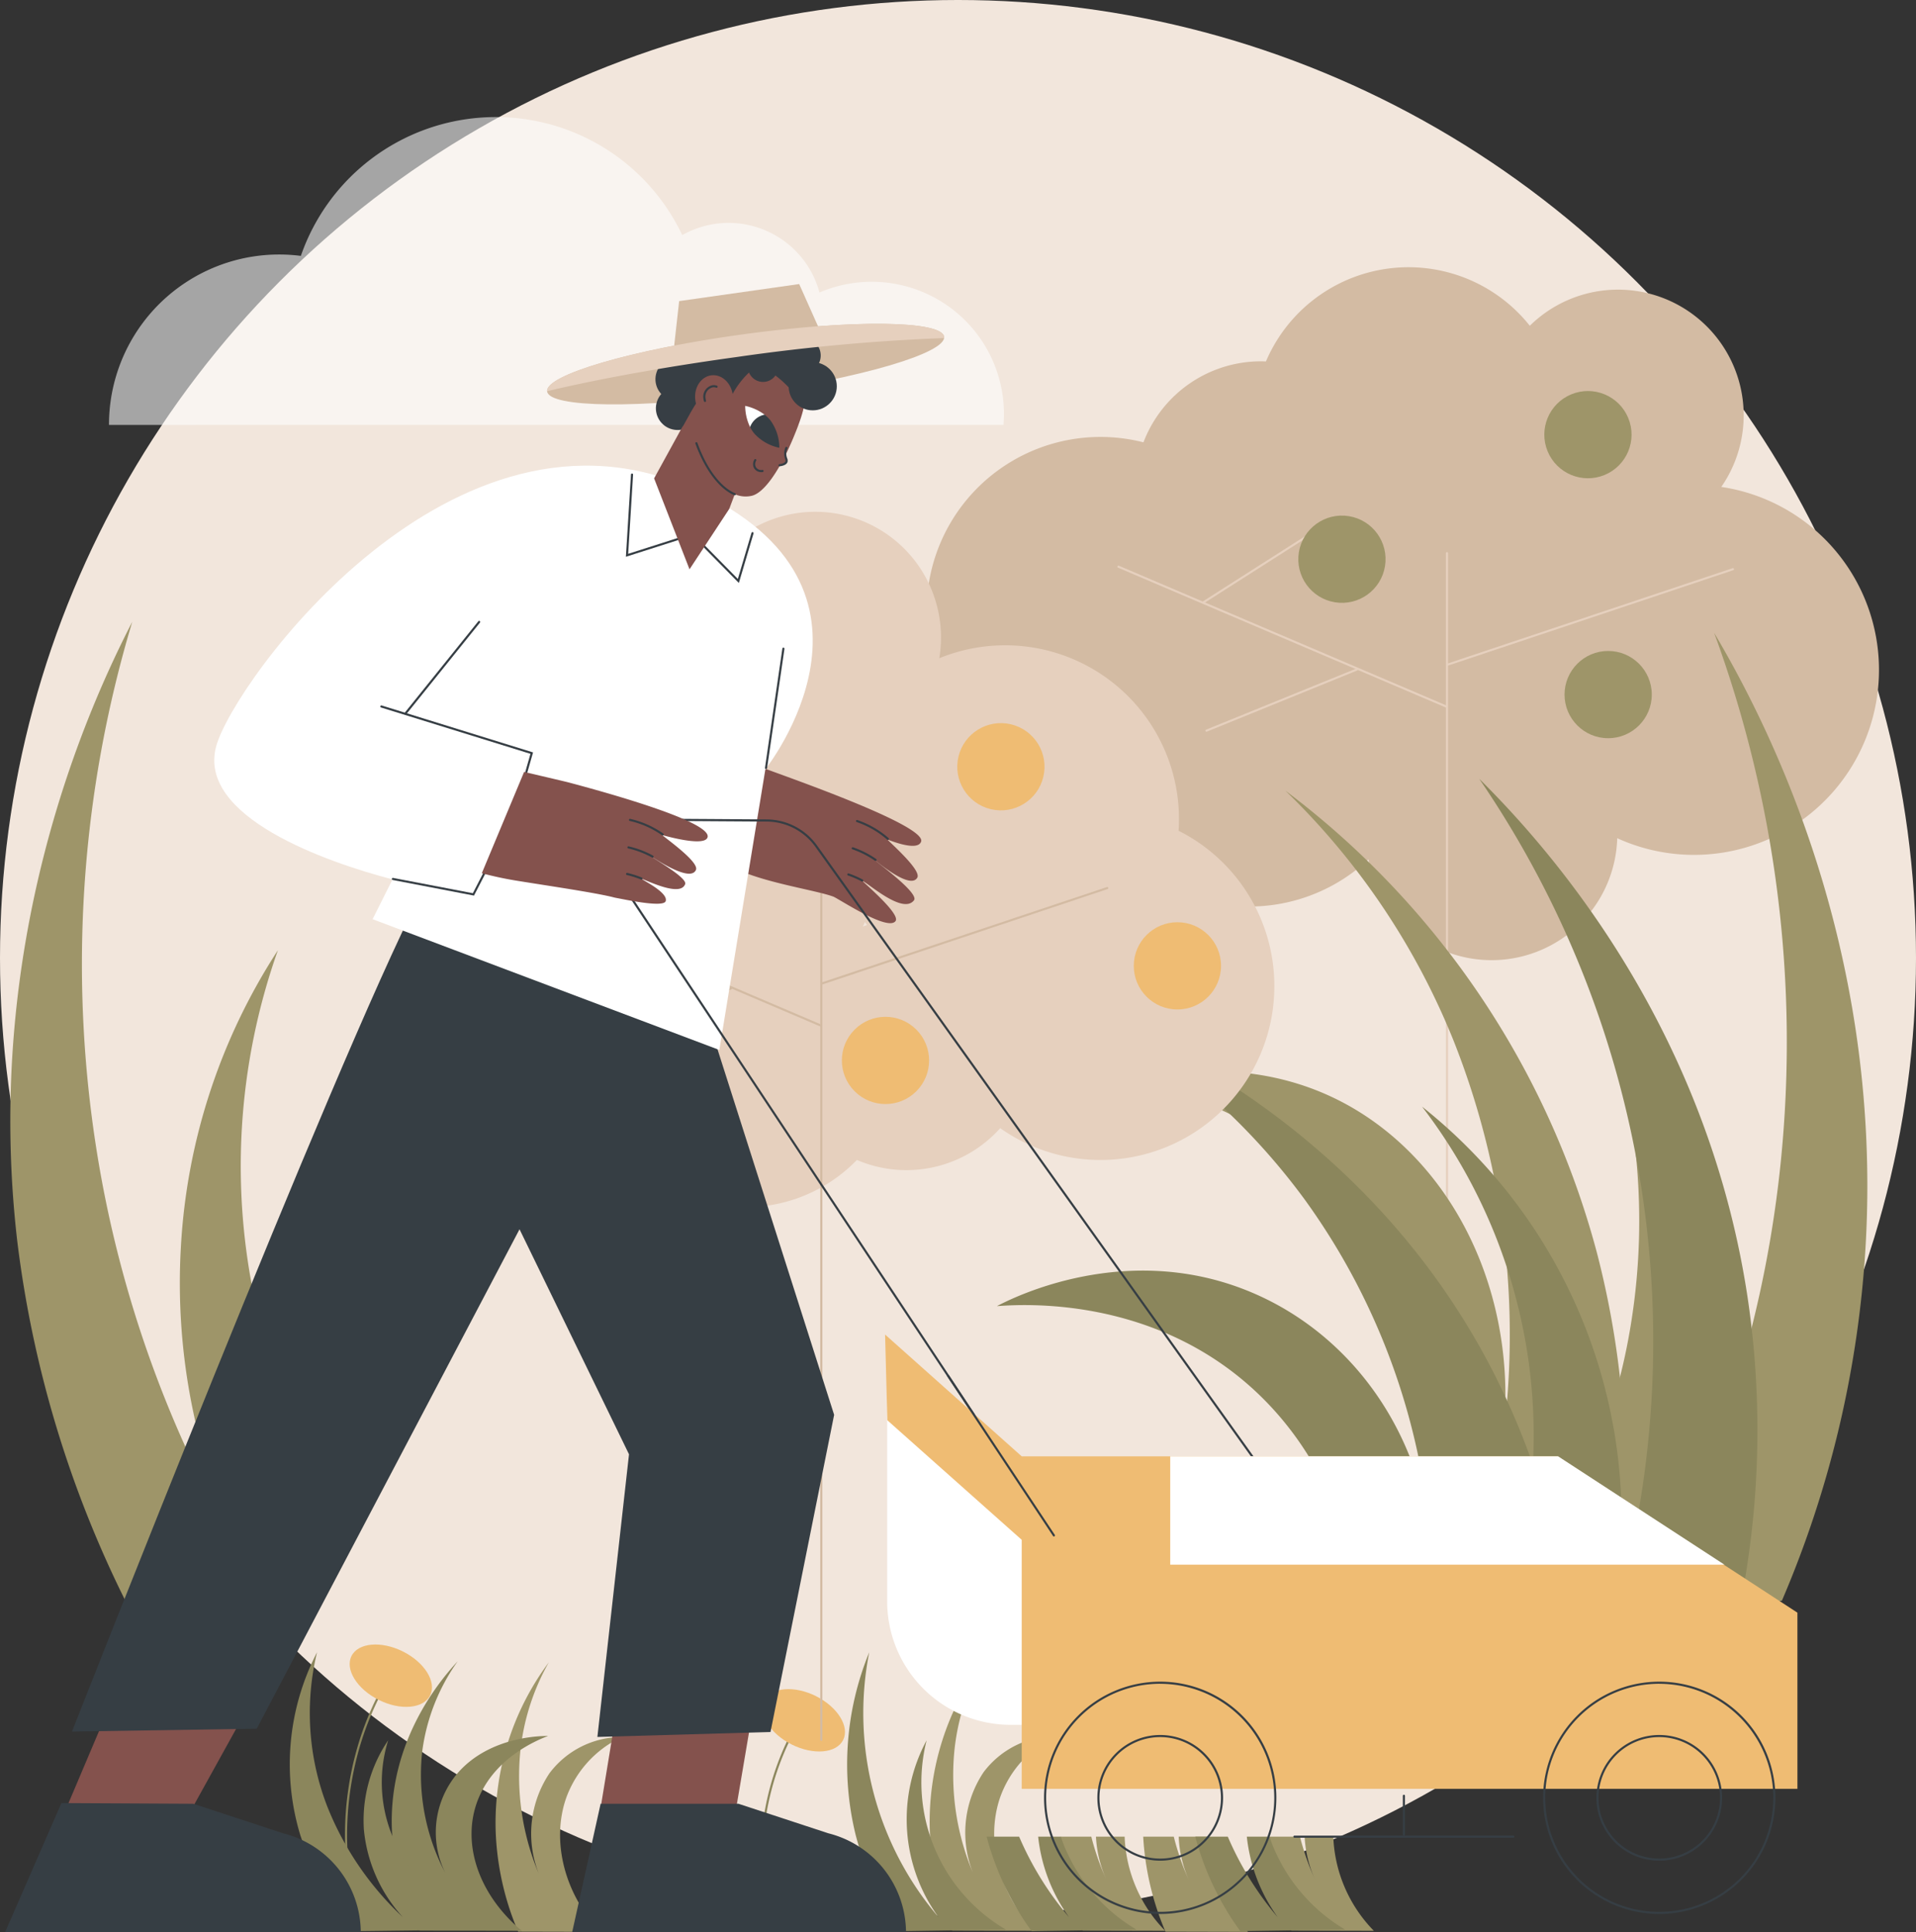 <svg xmlns="http://www.w3.org/2000/svg" width="221.246" height="223.108" viewBox="0 0 221.246 223.108">
  <rect x="0" y="0" width="221.246" height="223.108" fill="#333333" stroke="none"/>
  <g id="Lawn_mowing_service" data-name="Lawn mowing service" transform="translate(-342.635 -335)">
    <circle id="Elipse_7715" data-name="Elipse 7715" cx="110.623" cy="110.623" r="110.623" transform="translate(342.635 335)" fill="#f2e6dc"/>
    <path id="Trazado_223193" data-name="Trazado 223193" d="M814.568,1940.65a32.475,32.475,0,0,1-2.6-11.761,31.076,31.076,0,0,1,6.142-19.34,26.377,26.377,0,0,0-3.309,10.469,29.081,29.081,0,0,0,2.513,14.765,12.563,12.563,0,0,1,.865-12.417,10.447,10.447,0,0,1,8.367-4.192,12.4,12.4,0,0,0-6.469,7.145c-1.689,5-.11,11.083,4.022,15.354Z" transform="translate(-412.101 -1382.585)" fill="#9e9569"/>
    <path id="Trazado_223194" data-name="Trazado 223194" d="M1432.833,2074.686h-3.312a13.683,13.683,0,0,0,1.214,5.1,29.679,29.679,0,0,1-1.78-5.1h-3.532a32.585,32.585,0,0,0,2.568,10.969l9.528.023A16.377,16.377,0,0,1,1432.833,2074.686Z" transform="translate(-950.779 -1527.589)" fill="#9e9569"/>
    <g id="Grupo_175508" data-name="Grupo 175508" transform="translate(449.637 365.859)">
      <path id="Trazado_223195" data-name="Trazado 223195" d="M1312.059,613.489a14.514,14.514,0,0,0-22.112-18.61,17.894,17.894,0,0,0-30.47,4.12c-.19-.007-.381-.015-.573-.015a14.519,14.519,0,0,0-13.569,9.356,20.08,20.08,0,1,0-6.957,39.438,20.075,20.075,0,0,0,32.93,8.725,14.515,14.515,0,0,0,28.735-2.448,21.363,21.363,0,1,0,12.016-40.567Zm-43.594,10.93c-.011.189-.024.378-.031.568-.121-.078-.24-.157-.363-.233C1268.205,624.645,1268.336,624.532,1268.466,624.419Z" transform="translate(-1220.298 -588.119)" fill="#d3bba3"/>
      <path id="Trazado_223196" data-name="Trazado 223196" d="M1438.935,887.179a.123.123,0,0,1-.048-.01l-37.864-16.153a.122.122,0,0,1,.1-.224l37.864,16.153a.122.122,0,0,1-.048.234Z" transform="translate(-1378.924 -836.321)" fill="#e6d0be"/>
      <path id="Trazado_223197" data-name="Trazado 223197" d="M1712.3,958.421a.122.122,0,0,1-.122-.122V858.082a.122.122,0,1,1,.244,0V958.3A.122.122,0,0,1,1712.3,958.421Z" transform="translate(-1652.214 -825.062)" fill="#e6d0be"/>
      <path id="Trazado_223198" data-name="Trazado 223198" d="M1713.343,884.4a.122.122,0,0,1-.039-.238l32.885-11a.122.122,0,1,1,.078.231l-32.885,11A.123.123,0,0,1,1713.343,884.4Z" transform="translate(-1653.125 -838.406)" fill="#e6d0be"/>
      <path id="Trazado_223199" data-name="Trazado 223199" d="M1481.6,848.866a.122.122,0,0,1-.066-.225l12.158-7.758a.122.122,0,1,1,.131.206l-12.158,7.758A.122.122,0,0,1,1481.6,848.866Z" transform="translate(-1449.638 -810.051)" fill="#e6d0be"/>
      <path id="Trazado_223200" data-name="Trazado 223200" d="M1484.451,975.439a.122.122,0,0,1-.046-.235l17.369-7.063a.122.122,0,1,1,.092.226L1484.5,975.43A.123.123,0,0,1,1484.451,975.439Z" transform="translate(-1452.139 -921.802)" fill="#e6d0be"/>
      <circle id="Elipse_7716" data-name="Elipse 7716" cx="5.037" cy="5.037" r="5.037" transform="translate(69.78 16.608) rotate(-22.5)" fill="#9e9569"/>
      <circle id="Elipse_7717" data-name="Elipse 7717" cx="5.037" cy="5.037" r="5.037" transform="translate(42.176 37.884) rotate(-80.783)" fill="#9e9569"/>
      <circle id="Elipse_7718" data-name="Elipse 7718" cx="5.037" cy="5.037" r="5.037" transform="translate(73.66 44.314)" fill="#9e9569"/>
    </g>
    <path id="Trazado_223201" data-name="Trazado 223201" d="M1758.6,1046.224a121.8,121.8,0,0,0,9.677-41.176c1.939-34.766-11.647-60.7-17.5-70.582a137.276,137.276,0,0,1,7.713,60.865,134.135,134.135,0,0,1-14.291,48.228,72.315,72.315,0,0,0,5.243-36.8,69.862,69.862,0,0,0-13.209-33.445,74.548,74.548,0,0,1,4.9,41.167,70.535,70.535,0,0,1-20.271,39.032Z" transform="translate(-1210.203 -526.381)" fill="#9e9569"/>
    <path id="Trazado_223202" data-name="Trazado 223202" d="M1469.581,1175.16a102.831,102.831,0,0,0-2.613-38.053,98.406,98.406,0,0,0-35.952-53.258,83.528,83.528,0,0,1,19.415,28.844,92.086,92.086,0,0,1,5.571,47.1c2.035-14.471-3.273-28.82-13.731-36.947-12.788-9.938-27.2-5.847-29.166-5.25,3.4.517,16.986,3.017,26.041,15.919,9.607,13.689,10.244,33.569,1.514,50.239Z" transform="translate(-939.962 -657.552)" fill="#9e9569"/>
    <path id="Trazado_223203" data-name="Trazado 223203" d="M1725.654,1170.961a103.934,103.934,0,0,0,1.389-38.906c-4.914-31.516-23.265-51.816-30.916-59.4a114.992,114.992,0,0,1,14.937,99,60.866,60.866,0,0,0-21.537-61.138,62.386,62.386,0,0,1,.695,75.033Z" transform="translate(-1182.683 -647.723)" fill="#8b865c"/>
    <path id="Trazado_223204" data-name="Trazado 223204" d="M1353.262,1366.589a86.472,86.472,0,0,0-10-33.484c-14.051-25.941-37.508-36.695-45.55-39.957a76.72,76.72,0,0,1,24.614,21.653,77.7,77.7,0,0,1,14.665,40.942c-.846-13.381-8.841-25.083-20.649-30.117-14.439-6.156-27.714.585-29.519,1.54,3.427-.265,17.184-.933,28.556,8.673,12.065,10.192,16.581,27.84,11.317,44.62Z" transform="translate(-829.072 -841.334)" fill="#8b865c"/>
    <path id="Trazado_223205" data-name="Trazado 223205" d="M1225.722,1939.669a32.477,32.477,0,0,1-2.6-11.761,31.078,31.078,0,0,1,6.142-19.34,26.378,26.378,0,0,0-3.309,10.469,29.079,29.079,0,0,0,2.513,14.765,12.563,12.563,0,0,1,.865-12.417,10.447,10.447,0,0,1,8.367-4.192,12.4,12.4,0,0,0-6.469,7.145c-1.689,5-.11,11.083,4.022,15.354Z" transform="translate(-773.128 -1381.724)" fill="#9e9569"/>
    <path id="Trazado_223206" data-name="Trazado 223206" d="M1151.1,1932.245a32.818,32.818,0,0,1-5.252-11.116,34.154,34.154,0,0,1,1.567-21.089,36.314,36.314,0,0,0,8,30.588,19.222,19.222,0,0,1-1.371-20.424,19.7,19.7,0,0,0,9.15,21.858Z" transform="translate(-704.408 -1374.236)" fill="#8b865c"/>
    <path id="Trazado_223207" data-name="Trazado 223207" d="M1351.179,2074.686a13.686,13.686,0,0,0,1.211,4.982,29.677,29.677,0,0,1-1.749-4.982h-3.557a32.59,32.59,0,0,0,2.563,10.849l9.528.023a16.4,16.4,0,0,1-4.685-10.872Z" transform="translate(-881.99 -1527.589)" fill="#9e9569"/>
    <path id="Trazado_223208" data-name="Trazado 223208" d="M1285.987,2075.542c-.112-.287-.213-.573-.308-.856h-2.617a19.388,19.388,0,0,0,3.566,9.3,36.635,36.635,0,0,1-5.762-9.3h-3.755a32.858,32.858,0,0,0,5.2,10.913l12.1-.183A20.011,20.011,0,0,1,1285.987,2075.542Z" transform="translate(-820.548 -1527.589)" fill="#8b865c"/>
    <path id="Trazado_223209" data-name="Trazado 223209" d="M1548.809,2074.686a13.691,13.691,0,0,0,1.211,4.982,29.679,29.679,0,0,1-1.749-4.982h-3.557a32.585,32.585,0,0,0,2.563,10.849l9.528.023a16.4,16.4,0,0,1-4.685-10.872Z" transform="translate(-1055.525 -1527.589)" fill="#9e9569"/>
    <path id="Trazado_223210" data-name="Trazado 223210" d="M1483.617,2075.542c-.112-.287-.213-.573-.308-.856h-2.617a19.385,19.385,0,0,0,3.566,9.3,36.631,36.631,0,0,1-5.762-9.3h-3.755a32.853,32.853,0,0,0,5.2,10.913l12.1-.183A20.01,20.01,0,0,1,1483.617,2075.542Z" transform="translate(-994.083 -1527.589)" fill="#8b865c"/>
    <path id="Trazado_223211" data-name="Trazado 223211" d="M716.882,1939.669a27.4,27.4,0,0,1-3.221-11.761c-.35-10.106,5.509-17.079,7.6-19.34a23.088,23.088,0,0,0-4.1,10.469,24.338,24.338,0,0,0,3.11,14.765,10.544,10.544,0,0,1,1.07-12.417c3.7-4.151,9.553-4.2,10.357-4.192-1.219.46-6.036,2.429-8.007,7.145-2.091,5-.136,11.083,4.978,15.354Z" transform="translate(-325.778 -1381.724)" fill="#8b865c"/>
    <path id="Trazado_223212" data-name="Trazado 223212" d="M624.525,1932.245a30.67,30.67,0,0,1-6.5-11.116,28.157,28.157,0,0,1,1.94-21.089,29.88,29.88,0,0,0,1.159,17.745,35.379,35.379,0,0,0,8.749,12.843,17.37,17.37,0,0,1-4.5-10.138,16.457,16.457,0,0,1,2.807-10.286,16.321,16.321,0,0,0,.9,11.984c2.916,6.064,8.641,9.028,10.422,9.875Z" transform="translate(-240.721 -1374.236)" fill="#8b865c"/>
    <path id="Trazado_223213" data-name="Trazado 223213" d="M365.712,1037.1a127.993,127.993,0,0,1-12.5-41.573c-4-34.589,8.026-61.289,13.282-71.5a137.277,137.277,0,0,0-4.089,61.215,134.132,134.132,0,0,0,17.126,47.3,72.314,72.314,0,0,1-7.417-36.424,69.862,69.862,0,0,1,11.2-34.169,74.547,74.547,0,0,0-2.454,41.385c5,21.872,2.478,13.936,9.252,25.66C380.736,1037.074,378.411,1038.782,365.712,1037.1Z" transform="translate(-8.586 -517.222)" fill="#9e9569"/>
    <path id="Trazado_223214" data-name="Trazado 223214" d="M1063.173,1982.015a.122.122,0,0,1-.122-.114,32.008,32.008,0,0,1,1.627-12.553,31.64,31.64,0,0,1,2.673-5.812.122.122,0,1,1,.21.124,31.412,31.412,0,0,0-2.653,5.767,31.766,31.766,0,0,0-1.615,12.458.122.122,0,0,1-.114.13Z" transform="translate(-632.52 -1429.938)" fill="#8b865c"/>
    <path id="Trazado_223215" data-name="Trazado 223215" d="M669.617,1950.995a.122.122,0,0,1-.121-.115,36.437,36.437,0,0,1,1.626-13.419,35,35,0,0,1,2.673-6.214.122.122,0,0,1,.214.118,34.762,34.762,0,0,0-2.654,6.17,36.2,36.2,0,0,0-1.615,13.33.122.122,0,0,1-.114.129Z" transform="translate(-286.945 -1401.583)" fill="#8b865c"/>
    <ellipse id="Elipse_7719" data-name="Elipse 7719" cx="3.126" cy="5.08" rx="3.126" ry="5.08" transform="matrix(0.447, -0.894, 0.894, 0.447, 429.516, 534.183)" fill="#efbc73"/>
    <g id="Grupo_175510" data-name="Grupo 175510" transform="translate(386.783 394.097)">
      <path id="Trazado_223216" data-name="Trazado 223216" d="M715.627,862.249a14.514,14.514,0,0,0,14,25.285,17.894,17.894,0,0,0,29.929,7.046c.175.075.351.15.53.218a14.519,14.519,0,0,0,16.017-3.886,20.08,20.08,0,1,0,20.6-34.345,20.075,20.075,0,0,0-27.635-19.922,14.515,14.515,0,0,0-27.711-7.987,21.363,21.363,0,1,0-25.725,33.59Zm44.62,5.378c.078-.173.157-.344.232-.52.085.116.168.233.256.347C760.571,867.508,760.409,867.567,760.247,867.627Z" transform="translate(-704.755 -819.729)" fill="#e6d0be"/>
      <g id="Grupo_175509" data-name="Grupo 175509" transform="translate(12.624 39.398)">
        <path id="Trazado_223217" data-name="Trazado 223217" d="M846.287,1189.2a.12.12,0,0,1-.048-.01l-37.864-16.153a.122.122,0,0,1,.1-.224l37.864,16.153a.122.122,0,0,1-.048.234Z" transform="translate(-808.301 -1169.157)" fill="#d3bba3"/>
        <path id="Trazado_223218" data-name="Trazado 223218" d="M1119.657,1260.444a.122.122,0,0,1-.122-.122V1160.1a.122.122,0,1,1,.244,0v100.217A.122.122,0,0,1,1119.657,1260.444Z" transform="translate(-1081.59 -1157.899)" fill="#d3bba3"/>
        <path id="Trazado_223219" data-name="Trazado 223219" d="M1120.695,1186.423a.122.122,0,0,1-.039-.238l32.885-11a.122.122,0,1,1,.077.231l-32.885,11A.123.123,0,0,1,1120.695,1186.423Z" transform="translate(-1082.502 -1171.242)" fill="#d3bba3"/>
        <path id="Trazado_223220" data-name="Trazado 223220" d="M888.955,1150.889a.122.122,0,0,1-.066-.225l12.158-7.758a.122.122,0,0,1,.131.206l-12.158,7.758A.122.122,0,0,1,888.955,1150.889Z" transform="translate(-879.015 -1142.887)" fill="#d3bba3"/>
        <path id="Trazado_223221" data-name="Trazado 223221" d="M891.8,1277.462a.122.122,0,0,1-.046-.235l17.369-7.063a.122.122,0,0,1,.092.226l-17.369,7.063A.12.12,0,0,1,891.8,1277.462Z" transform="translate(-881.516 -1254.638)" fill="#d3bba3"/>
      </g>
      <circle id="Elipse_7720" data-name="Elipse 7720" cx="5.037" cy="5.037" r="5.037" transform="translate(65.369 33.191) rotate(-76.717)" fill="#efbc73"/>
      <circle id="Elipse_7721" data-name="Elipse 7721" cx="5.037" cy="5.037" r="5.037" transform="translate(86.773 47.401)" fill="#efbc73"/>
      <circle id="Elipse_7722" data-name="Elipse 7722" cx="5.037" cy="5.037" r="5.037" transform="translate(50.978 63.361) rotate(-45)" fill="#efbc73"/>
    </g>
    <path id="Trazado_223222" data-name="Trazado 223222" d="M549.2,481.421c.033-.414.055-.831.055-1.254a15.273,15.273,0,0,0-21.3-14.032,10.872,10.872,0,0,0-15.85-6.627,23.819,23.819,0,0,0-44.04,2.4,19.654,19.654,0,0,0-22.155,19.517Z" transform="translate(-90.69 -97.358)" fill="#fff" opacity="0.56"/>
    <ellipse id="Elipse_7723" data-name="Elipse 7723" cx="23.137" cy="3.446" rx="23.137" ry="3.446" transform="translate(405.344 376.793) rotate(-7.851)" fill="#d3bba3"/>
    <g id="Grupo_175521" data-name="Grupo 175521" transform="translate(343.231 370.487)">
      <g id="Grupo_175511" data-name="Grupo 175511" transform="translate(65.477 160.586)">
        <path id="Trazado_223223" data-name="Trazado 223223" d="M920.623,1960.016l-15.784.875,2.708-16.491,15.917-1.149Z" transform="translate(-902.37 -1943.252)" fill="#84524d"/>
        <path id="Trazado_223224" data-name="Trazado 223224" d="M923.133,2058.317H884.587l3.282-14.812h15.917l10.371,3.408a11.847,11.847,0,0,1,8.976,11.4Z" transform="translate(-884.587 -2031.282)" fill="#363e44"/>
      </g>
      <g id="Grupo_175512" data-name="Grupo 175512" transform="translate(0 160.586)">
        <path id="Trazado_223225" data-name="Trazado 223225" d="M402.737,1960.153l-14.306.738,6.989-16.491,16.672-1.149Z" transform="translate(-383.444 -1943.252)" fill="#84524d"/>
        <path id="Trazado_223226" data-name="Trazado 223226" d="M388.587,2057.743H347.523l6.494-14.892,15.223.08,10.371,3.408a11.847,11.847,0,0,1,8.976,11.4Z" transform="translate(-347.523 -2030.708)" fill="#363e44"/>
      </g>
      <g id="Grupo_175514" data-name="Grupo 175514" transform="translate(81.07 53.323)">
        <path id="Trazado_223227" data-name="Trazado 223227" d="M1019.3,1063.448c2.2.842,18.5,6.487,17.886,8.369-.363,1.1-3.13.059-3.9-.243.5.549,3.938,3.551,3.459,4.408-.824,1.473-4.827-2.008-4.891-2.009.563.506,5.118,3.83,4.507,4.627-1.258,1.641-5.144-1.858-5.935-2.238.031.148,4.437,3.811,3.8,4.644-.875,1.149-6.017-2.242-7.128-2.811-1.951-.746-7.633-1.546-11.073-3.124a11.935,11.935,0,0,1-3.545-2.419S1018.857,1063.278,1019.3,1063.448Z" transform="translate(-1012.487 -1063.445)" fill="#84524d"/>
        <g id="Grupo_175513" data-name="Grupo 175513" transform="translate(16.184 5.882)">
          <path id="Trazado_223228" data-name="Trazado 223228" d="M1157.064,1113.99a.123.123,0,0,1-.08-.03,10.61,10.61,0,0,0-3.522-2.029.122.122,0,0,1,.079-.231,10.857,10.857,0,0,1,3.6,2.076.122.122,0,0,1-.08.214Z" transform="translate(-1152.387 -1111.693)" fill="#363e44"/>
          <path id="Trazado_223229" data-name="Trazado 223229" d="M1151.995,1139.068a.122.122,0,0,1-.069-.022q-.126-.087-.259-.174a10.688,10.688,0,0,0-2.355-1.149.122.122,0,0,1,.079-.23,10.934,10.934,0,0,1,2.409,1.175q.136.089.265.178a.122.122,0,0,1-.07.222Z" transform="translate(-1148.742 -1134.341)" fill="#363e44"/>
          <path id="Trazado_223230" data-name="Trazado 223230" d="M1146.948,1163.262a.123.123,0,0,1-.058-.015,10.721,10.721,0,0,0-1.576-.687.122.122,0,1,1,.079-.23,10.989,10.989,0,0,1,1.611.7.122.122,0,0,1-.058.229Z" transform="translate(-1145.232 -1156.151)" fill="#363e44"/>
        </g>
      </g>
      <path id="Trazado_223231" data-name="Trazado 223231" d="M410.837,1280.444s30.322-77.324,40.144-96.451l33.044,13.434,14.817,46.442-7.349,36.628-19.989.57,3.651-32.641-12.641-25.986-30.346,57.675Z" transform="translate(-403.118 -1115.973)" fill="#363e44"/>
      <g id="Grupo_175515" data-name="Grupo 175515" transform="translate(24.145 18.285)">
        <path id="Trazado_223232" data-name="Trazado 223232" d="M545.8,808.414c2.083-7.438,27.34-42.322,55.189-29.591,24.887,11.377,8.215,32.29,8.215,32.29l-5.316,32.417-40.038-15.1,2.3-4.595C558.6,821.87,543.5,816.619,545.8,808.414Z" transform="translate(-545.565 -776.055)" fill="#fff"/>
        <path id="Trazado_223233" data-name="Trazado 223233" d="M935.437,793.075l.587-9.508a.122.122,0,0,1,.243.015l-.565,9.152,5.68-1.814a.122.122,0,0,1,.074.232Z" transform="translate(-887.905 -782.551)" fill="#363e44"/>
        <path id="Trazado_223234" data-name="Trazado 223234" d="M1012.715,844.91l-4.091-4.152a.122.122,0,1,1,.174-.171l3.8,3.858,1.575-5.318a.122.122,0,1,1,.234.069Z" transform="translate(-952.138 -831.36)" fill="#363e44"/>
        <path id="Trazado_223235" data-name="Trazado 223235" d="M719.621,1011.157a.12.12,0,0,1-.033,0,.122.122,0,0,1-.084-.151l.657-2.3-17.256-5.35a.122.122,0,0,1,.072-.233l17.483,5.421-.723,2.533A.122.122,0,0,1,719.621,1011.157Z" transform="translate(-683.648 -975.428)" fill="#363e44"/>
        <path id="Trazado_223236" data-name="Trazado 223236" d="M723.315,1162.041l-9.378-1.8a.122.122,0,1,1,.046-.239l9.2,1.766,1.343-2.611a.122.122,0,0,1,.217.111Z" transform="translate(-693.323 -1112.391)" fill="#363e44"/>
        <path id="Trazado_223237" data-name="Trazado 223237" d="M725.978,933.921a.122.122,0,0,1-.1-.2l8.487-10.548a.122.122,0,1,1,.19.153l-8.486,10.548A.121.121,0,0,1,725.978,933.921Z" transform="translate(-703.875 -905.198)" fill="#363e44"/>
        <path id="Trazado_223238" data-name="Trazado 223238" d="M1067.272,962.495h-.018a.122.122,0,0,1-.1-.138l2.006-13.772a.122.122,0,1,1,.241.035l-2.006,13.773A.122.122,0,0,1,1067.272,962.495Z" transform="translate(-1003.56 -927.457)" fill="#363e44"/>
      </g>
      <path id="Trazado_223239" data-name="Trazado 223239" d="M944.355,1192.936a.121.121,0,0,1-.1-.055L889.3,1109.989l21.9.142a7.2,7.2,0,0,1,5.8,3.006l50.545,70.745a.122.122,0,1,1-.2.142L916.8,1113.279a6.957,6.957,0,0,0-5.6-2.9l-21.439-.139,54.7,82.511a.122.122,0,0,1-.1.189Z" transform="translate(-823.252 -1050.992)" fill="#363e44"/>
      <path id="Trazado_223240" data-name="Trazado 223240" d="M1203.764,1692.916h-6.582a14.261,14.261,0,0,1-14.261-14.261v-24.037l20.842,15.994Z" transform="translate(-1081.073 -1529.221)" fill="#fff"/>
      <g id="Grupo_175517" data-name="Grupo 175517" transform="translate(55.037 53.659)">
        <path id="Trazado_223241" data-name="Trazado 223241" d="M803.842,1066.2c2.682.629,4.752,1.109,5.21,1.232,2.271.609,16.4,4.35,15.981,6.285-.247,1.137-4.455-.01-5.248-.231.553.495,4.285,3.124,3.9,4.025-.667,1.551-5.009-1.5-5.073-1.491.612.445,4.074,2.435,3.828,3.129-.526,1.485-4.174-.309-5-.6.046.144,3.067,1.57,2.752,2.57-.25.793-4.8-.206-5.869-.4-2.018-.54-7.434-1.328-11.337-1.959a40.592,40.592,0,0,1-4.028-.863Z" transform="translate(-798.955 -1066.204)" fill="#84524d"/>
        <g id="Grupo_175516" data-name="Grupo 175516" transform="translate(16.656 5.415)">
          <path id="Trazado_223242" data-name="Trazado 223242" d="M942.3,1112.535a.121.121,0,0,1-.07-.022,10.612,10.612,0,0,0-3.713-1.653.122.122,0,1,1,.055-.237,10.86,10.86,0,0,1,3.8,1.691.122.122,0,0,1-.07.222Z" transform="translate(-938.074 -1110.619)" fill="#363e44"/>
          <path id="Trazado_223243" data-name="Trazado 223243" d="M939.859,1138a.123.123,0,0,1-.059-.015q-.134-.074-.275-.146a10.7,10.7,0,0,0-2.462-.9.122.122,0,1,1,.055-.237,10.927,10.927,0,0,1,2.518.919q.144.074.282.15a.122.122,0,0,1-.059.229Z" transform="translate(-936.798 -1133.523)" fill="#363e44"/>
          <path id="Trazado_223244" data-name="Trazado 223244" d="M937.348,1162.591a.12.12,0,0,1-.046-.009,10.73,10.73,0,0,0-1.638-.52.122.122,0,1,1,.055-.238,10.968,10.968,0,0,1,1.676.532.122.122,0,0,1-.046.235Z" transform="translate(-935.569 -1155.578)" fill="#363e44"/>
        </g>
      </g>
      <g id="Grupo_175520" data-name="Grupo 175520" transform="translate(74.581 0)">
        <circle id="Elipse_7724" data-name="Elipse 7724" cx="2.507" cy="2.507" r="2.507" transform="translate(0.052 13.527) rotate(-76.717)" fill="#373e44"/>
        <circle id="Elipse_7725" data-name="Elipse 7725" cx="2.507" cy="2.507" r="2.507" transform="translate(0 10.168) rotate(-76.718)" fill="#373e44"/>
        <path id="Trazado_223245" data-name="Trazado 223245" d="M970.835,713.706l-4.586,6.973-4.09-10.5,5.94-10.823,7.136,2.69Z" transform="translate(-961.805 -690.424)" fill="#84524d"/>
        <path id="Trazado_223246" data-name="Trazado 223246" d="M1004.209,661.078c.32.076,3.372.847,4.467,3.487.815,1.965.313,3.959-1.036,7.175-1.588,3.788-3.378,6.307-4.772,6.628-3.413.785-6.209-4.315-7.041-8.38a8.25,8.25,0,0,1,2.98-7.925A6.192,6.192,0,0,1,1004.209,661.078Z" transform="translate(-991.238 -656.602)" fill="#84524d"/>
        <path id="Trazado_223247" data-name="Trazado 223247" d="M984.03,631.12a2.25,2.25,0,0,1,1.846-1.81c0-.045.01-.09.018-.135a1.542,1.542,0,0,1,1.574-1.26,2.138,2.138,0,0,1,3.389-1.265,5.282,5.282,0,0,0,4.02.392,1.661,1.661,0,0,1,.96.552,3.482,3.482,0,0,0,3.025,2,2.079,2.079,0,0,1,1.407,3.12,1.748,1.748,0,0,1-1.487,3.018c-.023,0-.044-.011-.066-.016a12.592,12.592,0,0,1-.628,1.107,12.414,12.414,0,0,0-2.747-2.875,1.747,1.747,0,0,1-3.048-.346,9.918,9.918,0,0,0-1.95,2.577,3.137,3.137,0,0,0-2.021-.767c-1.477.037-2.689,2.736-3.709,4.47a25.919,25.919,0,0,1,.068-6.737A2.248,2.248,0,0,1,984.03,631.12Z" transform="translate(-980.976 -626.073)" fill="#373e44"/>
        <path id="Trazado_223248" data-name="Trazado 223248" d="M1005.81,759.969a.12.12,0,0,1-.047-.009c-1.734-.719-3.414-2.947-4.5-5.96a.122.122,0,0,1,.23-.082c1.058,2.949,2.687,5.124,4.359,5.817a.122.122,0,0,1-.047.235Z" transform="translate(-996.14 -738.261)" fill="#363e44"/>
        <g id="Grupo_175518" data-name="Grupo 175518" transform="translate(10.872 11.384)">
          <path id="Trazado_223249" data-name="Trazado 223249" d="M1048.43,719.451a5.725,5.725,0,0,0,.568,2.45c.127.25,1.906-1.252,1.669-1.435A5.739,5.739,0,0,0,1048.43,719.451Z" transform="translate(-1048.43 -719.451)" fill="#fff"/>
          <path id="Trazado_223250" data-name="Trazado 223250" d="M1056.454,731.606a5.381,5.381,0,0,0-1.039-3.179,4.059,4.059,0,0,0-.665-.643,2.251,2.251,0,0,0-1.673,1.428,4.035,4.035,0,0,0,.472.735A5.381,5.381,0,0,0,1056.454,731.606Z" transform="translate(-1052.511 -726.768)" fill="#363e44"/>
        </g>
        <path id="Trazado_223251" data-name="Trazado 223251" d="M1081.743,759.269a1.679,1.679,0,0,0-.128.8c.039.4.218.58.138.8-.054.146-.228.321-.8.4Z" transform="translate(-1066.12 -743.03)" fill="#84524d"/>
        <path id="Trazado_223252" data-name="Trazado 223252" d="M1080.079,760.512a.122.122,0,0,1-.018-.242c.4-.059.642-.172.7-.326.029-.078.007-.15-.04-.293a1.932,1.932,0,0,1-.1-.45,1.788,1.788,0,0,1,.136-.857.122.122,0,0,1,.226.093,1.546,1.546,0,0,0-.119.741,1.7,1.7,0,0,0,.093.4.65.65,0,0,1,.038.455c-.092.25-.384.408-.892.483Z" transform="translate(-1065.242 -742.152)" fill="#363e44"/>
        <g id="Grupo_175519" data-name="Grupo 175519" transform="translate(4.812 7.604)">
          <ellipse id="Elipse_7726" data-name="Elipse 7726" cx="2.185" cy="2.585" rx="2.185" ry="2.585" transform="translate(0 0.496) rotate(-6.521)" fill="#84524d"/>
          <path id="Trazado_223253" data-name="Trazado 223253" d="M1008.994,701.731a.122.122,0,0,1-.117-.088,1.677,1.677,0,0,1-.057-.281,1.347,1.347,0,0,1,1.062-1.566,1.078,1.078,0,0,1,.5.06.122.122,0,0,1-.084.229.837.837,0,0,0-.385-.047,1.106,1.106,0,0,0-.847,1.3,1.438,1.438,0,0,0,.048.24.122.122,0,0,1-.083.151A.127.127,0,0,1,1008.994,701.731Z" transform="translate(-1007.58 -698.405)" fill="#363e44"/>
        </g>
        <path id="Trazado_223254" data-name="Trazado 223254" d="M1056.806,771.223a.959.959,0,0,1-.869-.528,1.017,1.017,0,0,1,.083-.946.122.122,0,0,1,.2.136.775.775,0,0,0-.066.7.724.724,0,0,0,.777.379.122.122,0,0,1,.04.241A1.023,1.023,0,0,1,1056.806,771.223Z" transform="translate(-1044.075 -752.186)" fill="#363e44"/>
        <circle id="Elipse_7727" data-name="Elipse 7727" cx="2.78" cy="2.78" r="2.78" transform="translate(15.891 6.339)" fill="#373e44"/>
      </g>
      <path id="Trazado_223255" data-name="Trazado 223255" d="M1286.285,1651.523h-89.573v-28.757l-15.518-13.808-.26-9.9,15.778,14.068h61.871l27.7,18.05Z" transform="translate(-1079.327 -1480.435)" fill="#efbc73"/>
      <path id="Trazado_223256" data-name="Trazado 223256" d="M1251.89,1655.718a.122.122,0,0,1-.1-.055l-12.23-18.449a.122.122,0,0,1,.2-.135l12.23,18.449a.122.122,0,0,1-.1.189Z" transform="translate(-1130.787 -1513.773)" fill="#363e44"/>
      <path id="Trazado_223257" data-name="Trazado 223257" d="M1344.914,1954.7a13.413,13.413,0,1,1,13.413-13.413A13.428,13.428,0,0,1,1344.914,1954.7Zm0-26.583a13.169,13.169,0,1,0,13.169,13.169A13.184,13.184,0,0,0,1344.914,1928.121Z" transform="translate(-1211.538 -1769.165)" fill="#363e44"/>
      <path id="Trazado_223258" data-name="Trazado 223258" d="M1389.247,1992.881a7.258,7.258,0,1,1,7.258-7.258A7.266,7.266,0,0,1,1389.247,1992.881Zm0-14.272a7.014,7.014,0,1,0,7.014,7.014A7.022,7.022,0,0,0,1389.247,1978.609Z" transform="translate(-1255.87 -1813.498)" fill="#363e44"/>
      <path id="Trazado_223259" data-name="Trazado 223259" d="M1817.593,1954.7a13.413,13.413,0,1,1,13.413-13.413A13.428,13.428,0,0,1,1817.593,1954.7Zm0-26.583a13.169,13.169,0,1,0,13.17,13.169A13.184,13.184,0,0,0,1817.593,1928.121Z" transform="translate(-1626.589 -1769.165)" fill="#363e44"/>
      <path id="Trazado_223260" data-name="Trazado 223260" d="M1861.926,1992.881a7.258,7.258,0,1,1,7.258-7.258A7.266,7.266,0,0,1,1861.926,1992.881Zm0-14.272a7.014,7.014,0,1,0,7.014,7.014A7.022,7.022,0,0,0,1861.926,1978.609Z" transform="translate(-1670.922 -1813.498)" fill="#363e44"/>
      <path id="Trazado_223261" data-name="Trazado 223261" d="M1514.992,1726.958H1451v-12.505h44.8Z" transform="translate(-1316.468 -1581.761)" fill="#fff"/>
      <path id="Trazado_223262" data-name="Trazado 223262" d="M1593.055,2073.93h-25.28a.122.122,0,1,1,0-.244h25.28a.122.122,0,1,1,0,.244Z" transform="translate(-1418.899 -1897.198)" fill="#363e44"/>
      <path id="Trazado_223263" data-name="Trazado 223263" d="M1671.454,2039.668a.122.122,0,0,1-.122-.122v-4.473a.122.122,0,1,1,.244,0v4.473A.122.122,0,0,1,1671.454,2039.668Z" transform="translate(-1509.938 -1863.185)" fill="#363e44"/>
    </g>
    <path id="Trazado_223264" data-name="Trazado 223264" d="M997.1,610.617l-2.926-6.564-13.861,1.969-.77,6.892Z" transform="translate(-559.254 -236.251)" fill="#d3bba3"/>
    <path id="Trazado_223265" data-name="Trazado 223265" d="M882.746,645.548a226.972,226.972,0,0,1,23.925-2.186.535.535,0,0,0,0-.153c-.26-1.885-10.732-2-23.391-.253-12.586,1.735-22.593,4.655-22.451,6.541C866.538,648.135,874.234,646.721,882.746,645.548Z" transform="translate(-455.018 -269.323)" fill="#e6d0be"/>
    <ellipse id="Elipse_7728" data-name="Elipse 7728" cx="3.126" cy="5.08" rx="3.126" ry="5.08" transform="matrix(0.447, -0.894, 0.894, 0.447, 381.825, 529.031)" fill="#efbc73"/>
  </g>
</svg>
